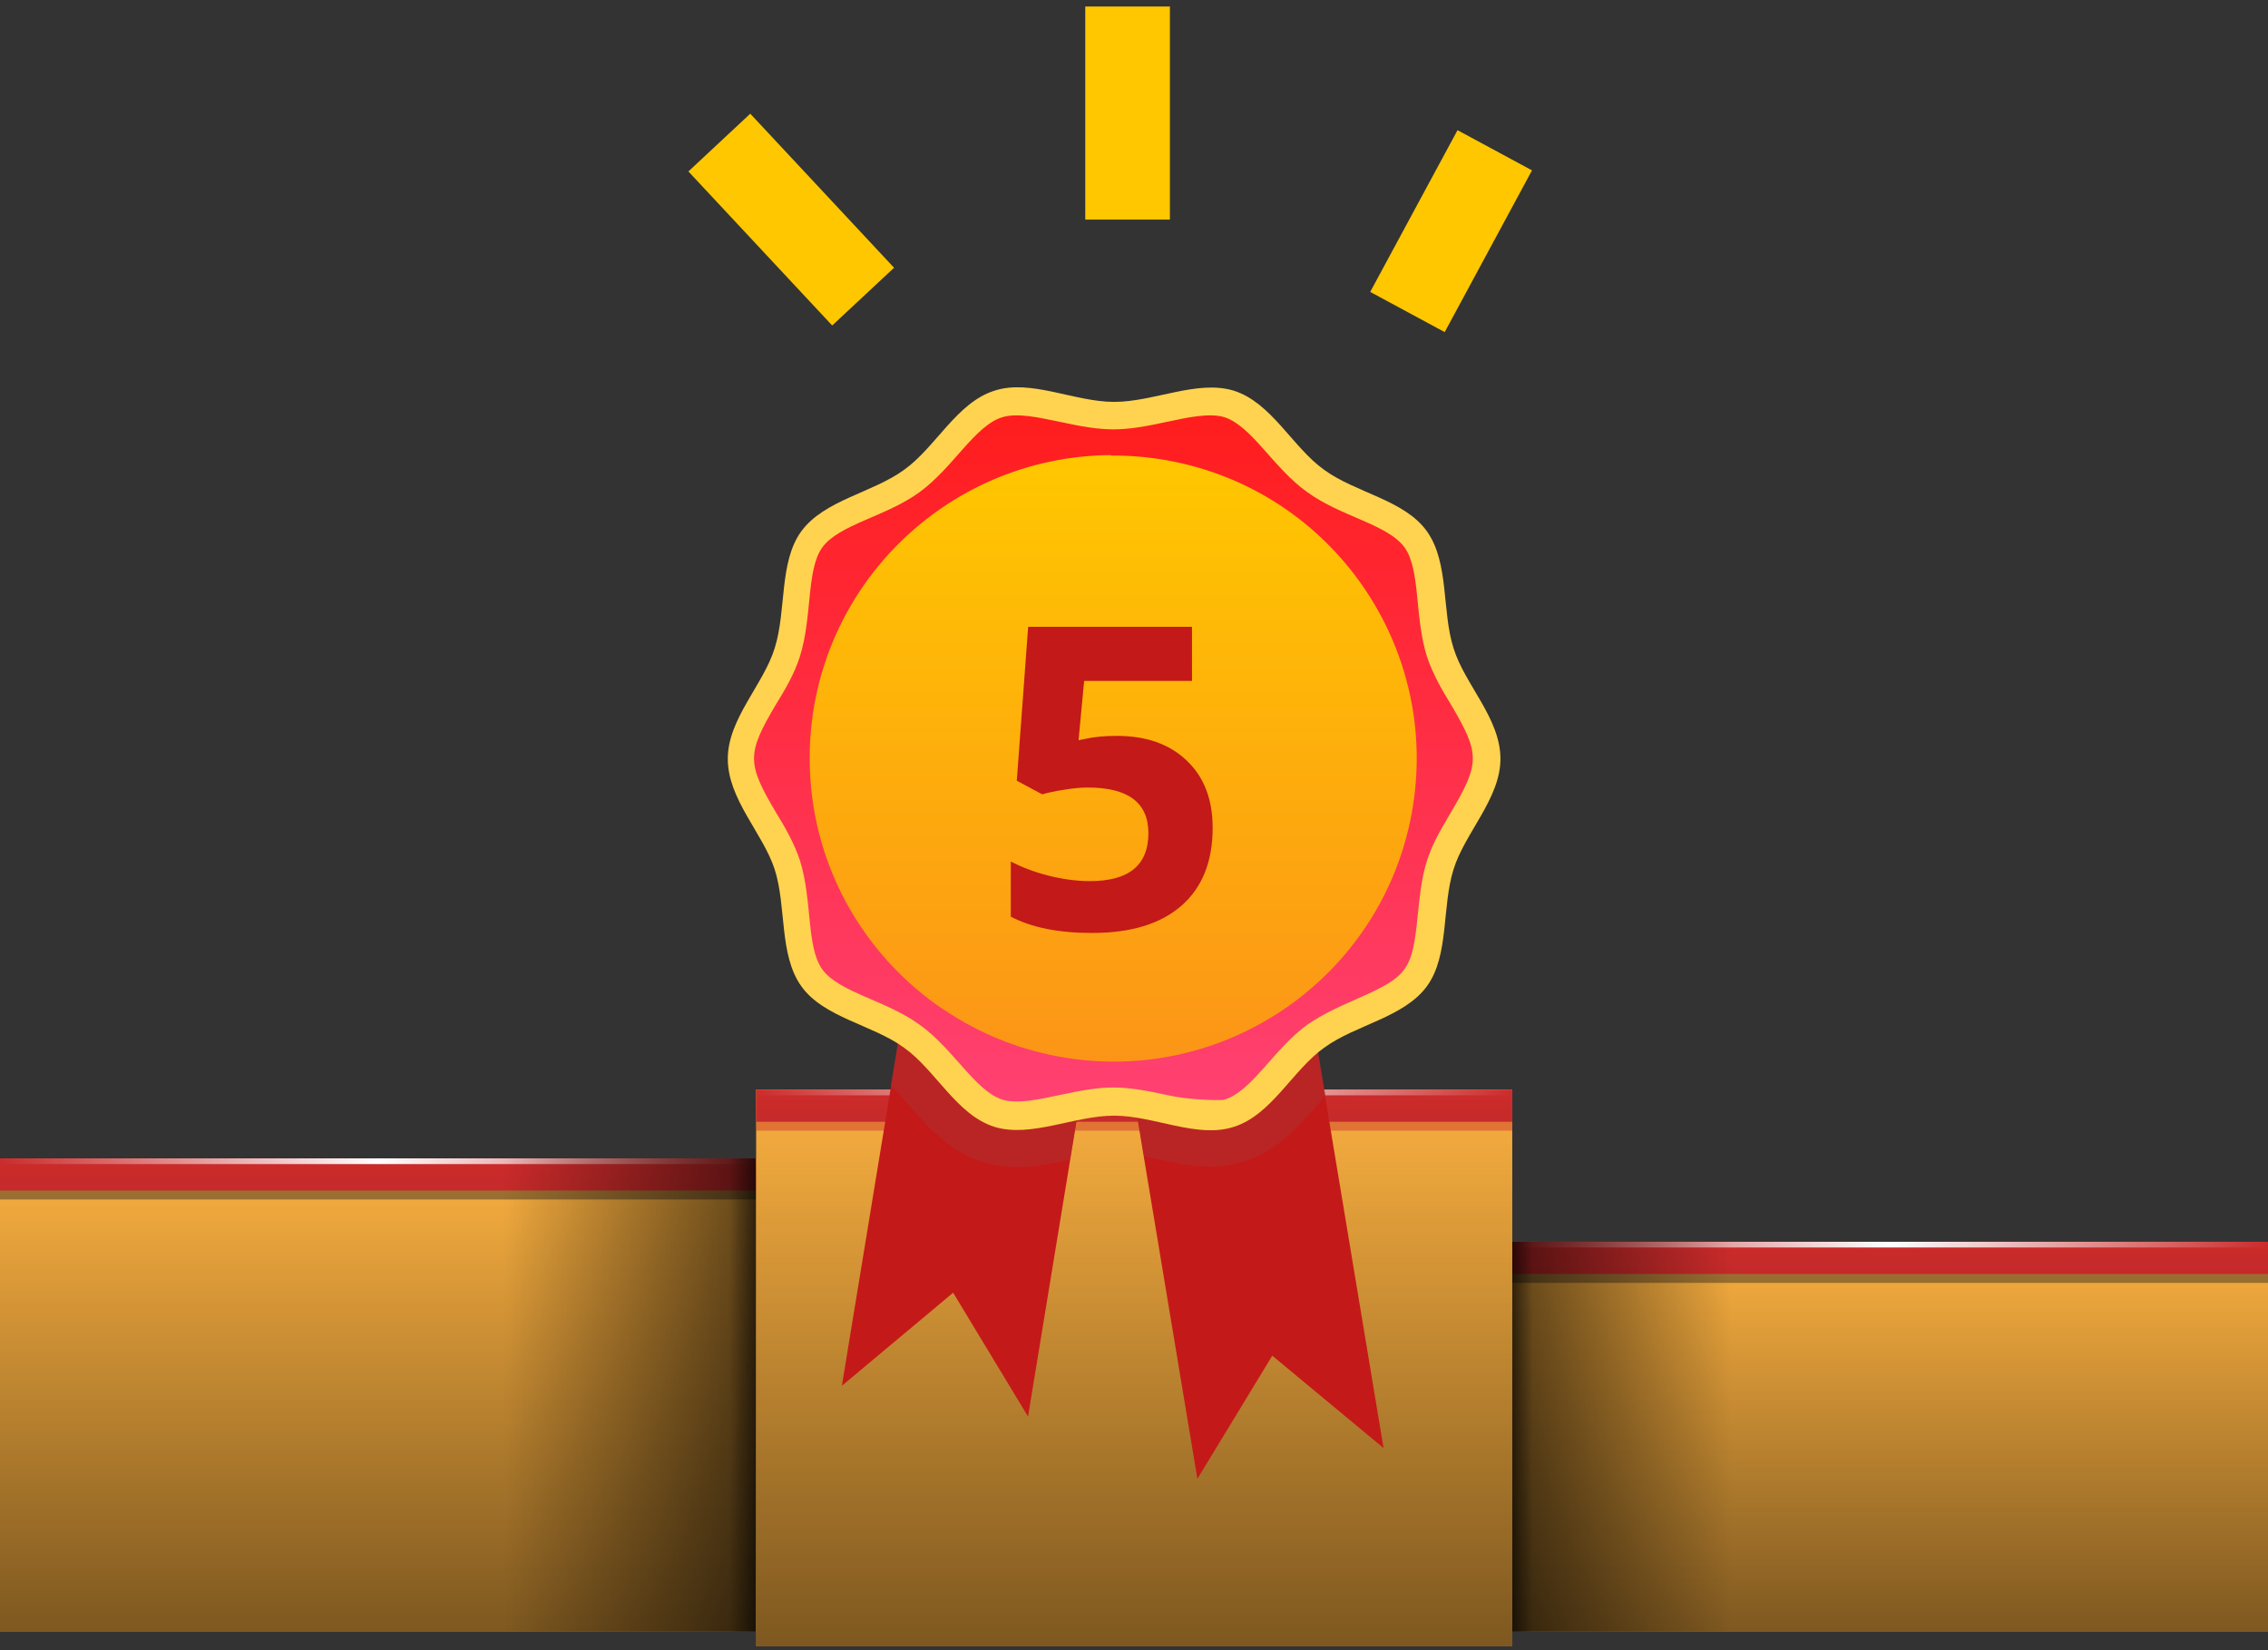 <svg width="268" height="195" viewBox="0 0 268 195" fill="none" xmlns="http://www.w3.org/2000/svg">
<rect x="0" y="0" width="268" height="195" fill="#333333" stroke="none"/>
<path d="M268 146.755H178.651V192.824H268V146.755Z" fill="#FBB040"/>
<g opacity="0.75">
<g opacity="0.75">
<path opacity="0.75" d="M268 147.813H178.651V151.612H268V147.813Z" fill="#231F20"/>
</g>
</g>
<path d="M268 146.755H178.651V150.554H268V146.755Z" fill="#CC2B2B"/>
<path d="M268 146.755H178.651V147.428H268V146.755Z" fill="url(#paint0_linear)"/>
<path opacity="0.5" d="M268 146.755H178.651V192.824H268V146.755Z" fill="url(#paint1_linear)"/>
<path opacity="0.6" d="M204.619 146.755H178.651V192.824H204.619V146.755Z" fill="url(#paint2_linear)"/>
<path opacity="0.5" d="M181.056 146.755H178.651V192.824H181.056V146.755Z" fill="url(#paint3_linear)"/>
<path d="M89.35 136.896H0V192.824H89.35V136.896Z" fill="#FBB040"/>
<g opacity="0.75">
<g opacity="0.75">
<path opacity="0.75" d="M89.35 137.955H0V141.754H89.35V137.955Z" fill="#231F20"/>
</g>
</g>
<path d="M89.35 136.896H0V140.696H89.35V136.896Z" fill="#CC2B2B"/>
<path d="M89.35 136.896H0V137.57H89.35V136.896Z" fill="url(#paint4_linear)"/>
<path opacity="0.5" d="M89.35 136.897H0V192.824H89.35V136.897Z" fill="url(#paint5_linear)"/>
<path opacity="0.6" d="M89.302 136.897H59.534V192.824H89.302V136.897Z" fill="url(#paint6_linear)"/>
<path opacity="0.5" d="M89.349 136.897H86.224V192.824H89.349V136.897Z" fill="url(#paint7_linear)"/>
<path d="M178.699 128.77H89.35V194.555H178.699V128.77Z" fill="#FBB040"/>
<g opacity="0.75">
<g opacity="0.75">
<path opacity="0.75" d="M178.698 129.828H89.349V133.627H178.698V129.828Z" fill="#CC2B2B"/>
</g>
</g>
<path d="M178.699 128.77H89.35V132.569H178.699V128.77Z" fill="#CC2B2B"/>
<path d="M178.699 128.77H89.35V129.443H178.699V128.77Z" fill="url(#paint8_linear)"/>
<path opacity="0.5" d="M178.699 128.77H89.35V194.555H178.699V128.77Z" fill="url(#paint9_linear)"/>
<path d="M121.478 167.409L112.629 152.772L99.48 163.771L112.96 81.65L134.958 85.289L121.478 167.409Z" fill="#C41919"/>
<path d="M163.488 171.131L150.339 160.215L141.49 174.77L127.845 92.732L149.843 89.01L163.488 171.131Z" fill="#C41919"/>
<path opacity="0.57" d="M134.958 85.289L112.96 81.65L105.269 128.293C107.998 130.939 110.893 135.653 116.02 137.307C119.659 138.465 123.215 137.72 126.44 137.059L134.958 85.289Z" fill="#AF2F2F"/>
<path opacity="0.57" d="M149.844 89.01L127.845 92.649L135.206 136.645C138.762 137.389 142.897 138.63 147.114 137.224C150.919 135.984 153.482 133.089 155.715 130.525C156.046 130.112 156.377 129.781 156.625 129.45L149.844 89.01Z" fill="#AF2F2F"/>
<path d="M177.3 89.672C177.3 94.386 173.083 98.438 171.76 102.738C170.354 107.204 171.263 112.91 168.617 116.549C165.888 120.271 160.182 121.098 156.46 123.827C152.739 126.473 150.258 131.766 145.792 133.172C141.492 134.578 136.364 131.849 131.65 131.849C126.936 131.849 121.809 134.495 117.509 133.172C113.043 131.766 110.562 126.473 106.84 123.827C103.119 121.098 97.33 120.271 94.684 116.549C92.037 112.828 92.947 107.121 91.541 102.738C90.135 98.438 86 94.468 86 89.672C86 84.958 90.218 80.906 91.541 76.605C92.947 72.14 92.037 66.433 94.684 62.795C97.413 59.073 103.119 58.246 106.84 55.517C110.562 52.871 113.043 47.578 117.509 46.172C121.809 44.766 126.936 47.495 131.65 47.495C136.364 47.495 141.492 44.849 145.792 46.172C150.258 47.578 152.739 52.871 156.46 55.517C160.182 58.246 165.971 59.073 168.617 62.795C171.263 66.516 170.354 72.222 171.76 76.605C173.083 80.906 177.3 84.875 177.3 89.672Z" fill="#FFD34F"/>
<path d="M138.101 129.45C132.395 128.21 130.741 128.21 125.034 129.45C123.05 129.864 120.238 130.525 118.419 129.947C115.193 128.871 112.63 123.909 108.66 121.098C104.69 118.203 99.15 117.294 97.165 114.564C95.263 111.918 96.007 106.377 94.518 101.663C93.857 99.678 92.782 97.776 91.707 96.04C88.233 90.168 88.233 89.093 91.707 83.221C92.782 81.485 93.857 79.665 94.518 77.598C96.007 72.884 95.263 67.343 97.165 64.697C99.15 61.968 104.69 61.058 108.66 58.163C112.63 55.269 115.193 50.307 118.419 49.315C120.238 48.736 122.967 49.397 125.034 49.811C130.741 51.051 132.395 51.051 138.101 49.811C140.086 49.397 142.898 48.736 144.717 49.315C147.942 50.39 150.506 55.352 154.475 58.163C158.445 61.058 163.986 61.968 165.971 64.697C167.873 67.343 167.128 72.884 168.617 77.598C169.279 79.583 170.354 81.485 171.429 83.221C174.902 89.093 174.902 90.168 171.429 96.04C168.617 100.754 168.121 102.242 167.542 108.031C166.88 114.73 166.384 115.391 160.182 118.121C158.28 118.948 156.295 119.857 154.475 121.098C150.506 123.992 147.942 128.954 144.717 129.947C144.221 130.112 140.168 129.947 138.101 129.45Z" fill="url(#paint10_linear)"/>
<path fill-rule="evenodd" clip-rule="evenodd" d="M95.676 89.589C95.676 69.907 111.554 53.946 131.237 53.78C131.26 53.799 131.283 53.818 131.306 53.836C133.529 53.821 135.785 54.013 138.051 54.429C157.504 57.994 170.382 76.654 166.817 96.107C163.251 115.559 144.591 128.438 125.139 124.872C120.127 123.953 115.551 122.032 111.581 119.354C111.572 119.356 111.563 119.359 111.554 119.361C101.961 112.91 95.676 101.994 95.676 89.589Z" fill="url(#paint11_linear)"/>
<path d="M131.99 86.967C135.441 86.967 138.184 87.935 140.218 89.872C142.269 91.809 143.294 94.462 143.294 97.831C143.294 101.819 142.065 104.887 139.608 107.035C137.15 109.184 133.634 110.258 129.061 110.258C125.089 110.258 121.883 109.615 119.442 108.329V101.811C120.727 102.494 122.225 103.056 123.934 103.495C125.643 103.918 127.262 104.13 128.792 104.13C133.398 104.13 135.701 102.242 135.701 98.466C135.701 94.869 133.317 93.07 128.548 93.07C127.685 93.07 126.733 93.16 125.692 93.339C124.65 93.502 123.804 93.681 123.153 93.876L120.15 92.265L121.492 74.076H140.853V80.473H128.109L127.449 87.48L128.304 87.309C129.297 87.081 130.526 86.967 131.99 86.967Z" fill="#C31919"/>
<path d="M133.242 25.952V0.77" stroke="#FFC700" stroke-width="10" stroke-miterlimit="10"/>
<path d="M166.313 36.873L176.629 17.759" stroke="#FFC700" stroke-width="10" stroke-miterlimit="10"/>
<path d="M101.991 35.054L85 16.849" stroke="#FFC700" stroke-width="10" stroke-miterlimit="10"/>
<defs>
<linearGradient id="paint0_linear" x1="178.662" y1="147.119" x2="267.992" y2="147.119" gradientUnits="userSpaceOnUse">
<stop stop-color="white" stop-opacity="0"/>
<stop offset="0.5" stop-color="white"/>
<stop offset="1" stop-color="white" stop-opacity="0"/>
</linearGradient>
<linearGradient id="paint1_linear" x1="223.327" y1="192.823" x2="223.327" y2="146.773" gradientUnits="userSpaceOnUse">
<stop/>
<stop offset="1" stop-opacity="0"/>
</linearGradient>
<linearGradient id="paint2_linear" x1="178.662" y1="169.798" x2="204.63" y2="169.798" gradientUnits="userSpaceOnUse">
<stop/>
<stop offset="1" stop-opacity="0"/>
</linearGradient>
<linearGradient id="paint3_linear" x1="178.662" y1="169.798" x2="181.086" y2="169.798" gradientUnits="userSpaceOnUse">
<stop/>
<stop offset="1" stop-opacity="0"/>
</linearGradient>
<linearGradient id="paint4_linear" x1="0.001" y1="137.251" x2="89.331" y2="137.251" gradientUnits="userSpaceOnUse">
<stop stop-color="white" stop-opacity="0"/>
<stop offset="0.5" stop-color="white"/>
<stop offset="1" stop-color="white" stop-opacity="0"/>
</linearGradient>
<linearGradient id="paint5_linear" x1="44.666" y1="192.823" x2="44.666" y2="136.905" gradientUnits="userSpaceOnUse">
<stop/>
<stop offset="1" stop-opacity="0"/>
</linearGradient>
<linearGradient id="paint6_linear" x1="59.555" y1="164.864" x2="89.331" y2="164.864" gradientUnits="userSpaceOnUse">
<stop stop-opacity="0"/>
<stop offset="1"/>
</linearGradient>
<linearGradient id="paint7_linear" x1="86.215" y1="164.864" x2="89.331" y2="164.864" gradientUnits="userSpaceOnUse">
<stop stop-opacity="0"/>
<stop offset="1"/>
</linearGradient>
<linearGradient id="paint8_linear" x1="89.332" y1="129.115" x2="178.662" y2="129.115" gradientUnits="userSpaceOnUse">
<stop stop-color="white" stop-opacity="0"/>
<stop offset="0.5" stop-color="white"/>
<stop offset="1" stop-color="white" stop-opacity="0"/>
</linearGradient>
<linearGradient id="paint9_linear" x1="133.997" y1="194.554" x2="133.997" y2="128.768" gradientUnits="userSpaceOnUse">
<stop/>
<stop offset="1" stop-opacity="0"/>
</linearGradient>
<linearGradient id="paint10_linear" x1="131.568" y1="49.087" x2="131.568" y2="130.174" gradientUnits="userSpaceOnUse">
<stop stop-color="#FF1D1D"/>
<stop offset="1" stop-color="#FF4172"/>
</linearGradient>
<linearGradient id="paint11_linear" x1="131.543" y1="53.78" x2="131.543" y2="125.465" gradientUnits="userSpaceOnUse">
<stop stop-color="#FFC700"/>
<stop offset="1" stop-color="#FC9517"/>
</linearGradient>
</defs>
</svg>
